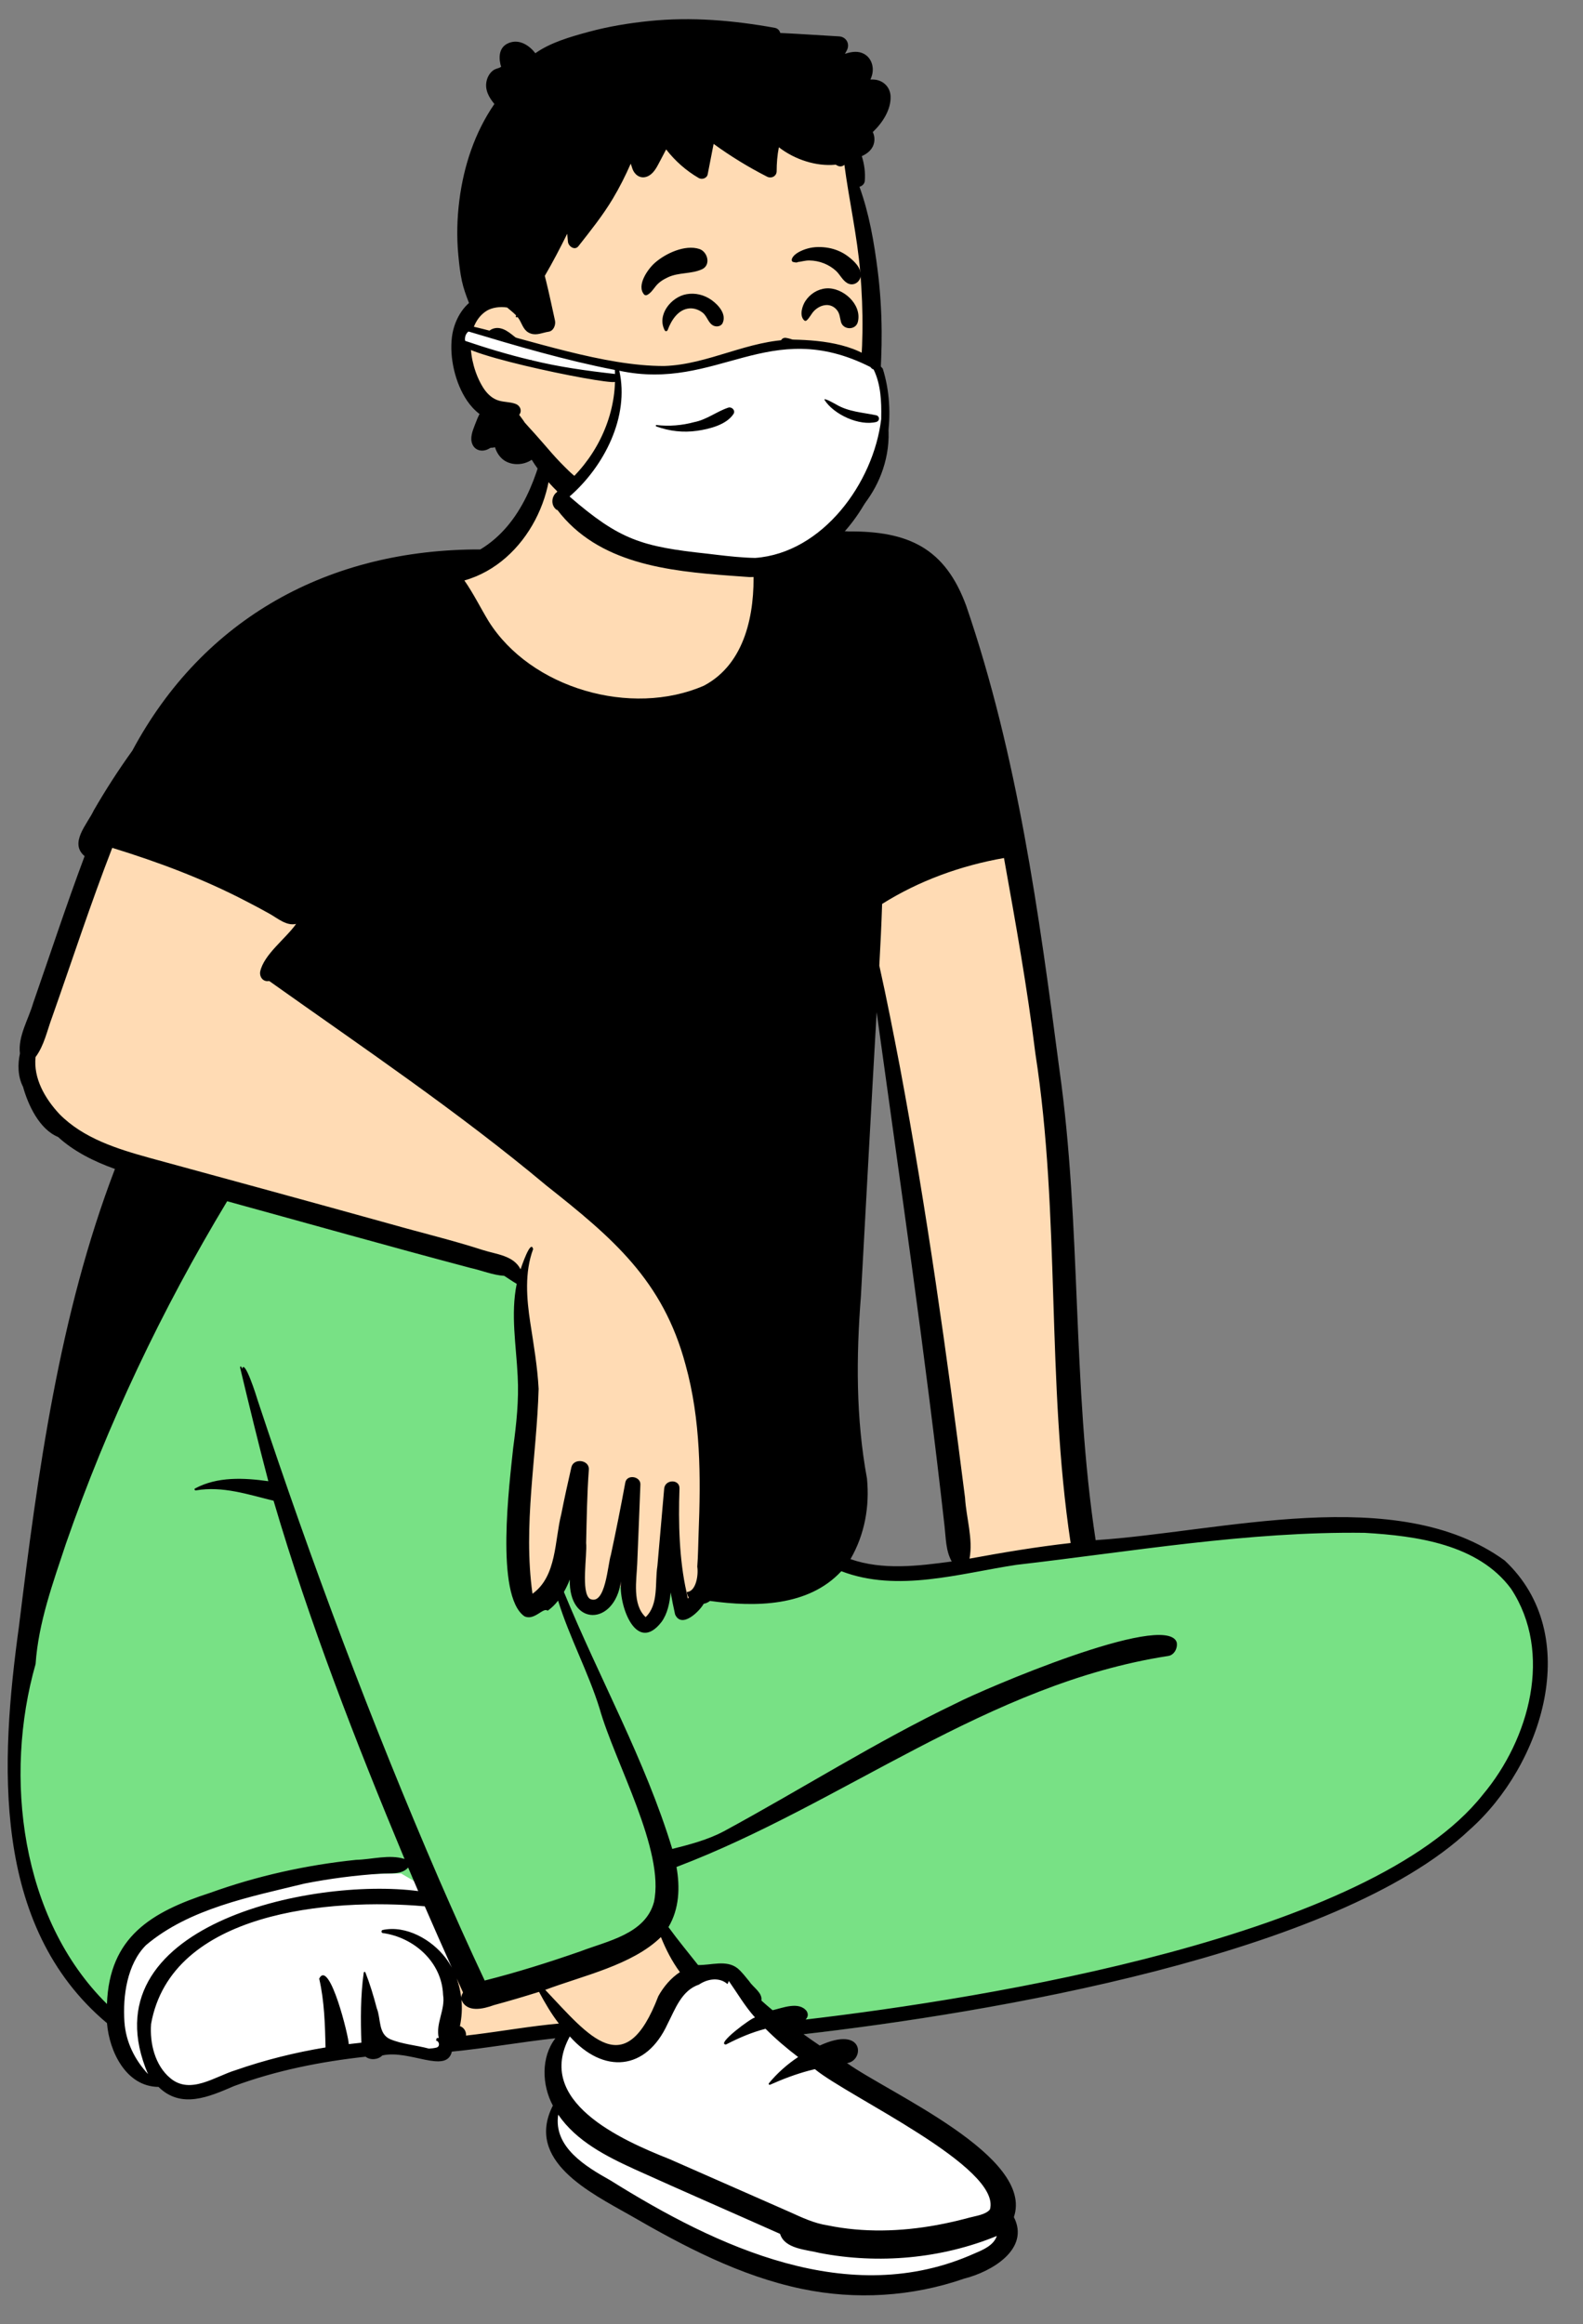 <svg viewBox="12.477 218.75 1341.307 1968.75" xmlns="http://www.w3.org/2000/svg" xmlns:blush="http://design.blush" overflow="visible" xmlns:xlink="http://www.w3.org/1999/xlink" width="1341.307px" height="1968.75px"><rect x="12.477" y="218.75" width="1341.307" height="1968.75" fill="#808080" stroke="none"/><g id="Master/Character/Sitting" stroke="none" stroke-width="1" fill="none" fill-rule="evenodd" blush:has-customizable-colors="true" blush:viewBox="191.48252279635244 75 1426.7325227963524 2424.9999999999995" blush:i="0"><g id="Sitting" transform="translate(-81, 637) scale(1 1)" blush:width="1534" blush:height="1856" blush:component="Sitting" blush:i="0.0" blush:value="One Leg Up 1" blush:viewBox="93.78571428571422 -83.52000000000021 1318.5714285714287 1614.7200000000005"><g id="Sitting/One Leg Up 1" stroke="none" stroke-width="1" fill="none" fill-rule="evenodd" blush:viewBox="93.78571428571422 -83.52000000000021 1318.5714285714287 1614.7200000000005" blush:i="0.0.0"><path d="M822.162,829.317 C824.401,852.677 819.823,874.985 808.918,893.845 L805.37,899.981 L812.123,902.342 C824.413,906.641 838.08,908.73 853.906,908.73 C870.193,908.73 887.13,906.462 900.739,904.639 L909.452,903.472 L905.172,895.904 C901.73,889.821 901.093,882.45 900.418,874.646 C900.236,872.55 900.049,870.382 899.803,868.238 C886.908,752.977 870.608,636.212 854.845,523.293 C850.696,493.579 846.407,462.853 842.246,432.629 L830.31,433.089 C827.099,489.033 823.983,545.922 820.97,600.938 C819.645,625.131 818.319,649.324 816.983,673.514 C812.22,734.671 813.865,784.191 822.162,829.317 M827.033,1520.49 C809.504,1520.49 791.941,1518.665 774.834,1515.065 C721.301,1503.828 672.666,1477.315 631.282,1453.347 C629.169,1452.149 627.025,1450.951 624.824,1449.72 C608.622,1440.655 588.459,1429.376 575.823,1415.617 C561.961,1400.523 559.575,1385.483 568.316,1368.284 L569.699,1365.563 L568.254,1362.872 C559.203,1346.026 559.876,1325.184 569.89,1312.189 L578.306,1301.269 L564.469,1302.737 C550.517,1304.218 536.455,1306.223 522.855,1308.163 C507.766,1310.316 492.161,1312.542 476.793,1314.031 L472.522,1314.446 L471.54,1318.561 C470.993,1320.852 470.318,1322.243 465.577,1322.243 C461.466,1322.243 455.941,1321.039 450.094,1319.765 C442.837,1318.185 434.611,1316.393 426.679,1316.393 C423.19,1316.393 420.052,1316.725 417.084,1317.41 L415.357,1317.807 L414.128,1319.066 C413.342,1319.871 412.004,1320.371 410.637,1320.371 C409.603,1320.371 408.644,1320.083 408.003,1319.582 L406.065,1318.066 L403.606,1318.335 C360.763,1323.04 323.82,1331.296 290.67,1343.572 L290.52,1343.628 L289.801,1343.939 C277.814,1349.112 265.421,1354.462 254.134,1354.462 C245.883,1354.462 239.183,1351.655 233.047,1345.628 L231.313,1343.927 L228.867,1343.903 C204.049,1343.675 192.709,1314.735 191.141,1295.338 L190.944,1292.896 L189.052,1291.308 C145.8,1255.011 120.266,1205.161 110.988,1138.907 C102.538,1078.559 109.026,1014.931 116.487,960.647 C133.746,819.971 151.747,693.86 197.505,574.253 L199.643,568.662 L193.946,566.615 C174.183,559.514 159.079,551.041 147.77,540.712 L146.987,539.995 L146.001,539.59 C129.793,532.931 121.855,508.35 119.808,500.976 L119.644,500.381 L119.358,499.833 C116.051,493.49 115.288,484.665 117.266,475.622 L117.478,474.648 L117.355,473.658 C116.287,465.072 119.832,456.095 123.585,446.591 C125.3,442.249 127.072,437.762 128.367,433.292 C132.819,420.518 137.266,407.518 141.568,394.944 C151.22,366.734 161.199,337.563 171.83,309.186 L173.284,305.306 L170.081,302.631 C164.613,298.064 166.439,292.687 174.324,279.832 C176.187,276.796 177.949,273.923 179.289,271.093 C189.396,253.628 200.228,236.863 211.49,221.257 L211.722,220.937 L211.907,220.59 C269.696,112.662 372.203,53.224 500.544,53.224 L503.16,53.229 L504.606,52.359 C528.66,37.894 545.831,13.075 557.1,-23.515 L557.46,-24.682 L557.321,-25.893 C556.935,-29.266 556.512,-33.687 556.657,-37.978 C557.024,-48.844 561.283,-58.54 568.341,-64.581 C581.732,-76.043 602.061,-77.003 621.736,-77.003 L624.561,-77.003 C649.716,-76.926 667.475,-72.558 680.451,-63.251 C695.527,-52.438 703.859,-34.982 705.924,-9.887 C706.541,-2.378 706.52,5.401 706.501,12.924 L706.496,15.024 L706.749,15.857 C708.557,21.822 710.675,27.553 713.043,32.892 L715.479,38.386 L721.019,35.909 C724.602,34.308 729.144,33.484 734.908,33.392 C736.57,33.353 738.191,33.336 739.826,33.336 C753.209,33.336 767.525,34.557 781.371,35.739 C791.803,36.629 802.591,37.55 813.033,37.959 L813.176,37.965 C813.176,37.965 814.618,37.956 815.265,37.956 C840.644,37.956 859.042,41.947 873.163,50.518 C888.368,59.744 899.301,74.553 907.568,97.12 C951.91,226.48 970.14,365.818 986.22,488.748 C995.341,553.034 998.115,618.938 1000.798,682.671 C1003.631,749.943 1006.559,819.505 1016.928,887.503 L1017.747,892.878 L1023.253,892.523 C1047.484,890.959 1073.669,887.591 1101.391,884.024 C1143.511,878.607 1187.065,873.004 1229.169,873.004 C1288.039,873.004 1332.675,884.588 1365.606,908.412 C1388.564,930.046 1400.441,959.337 1399.953,993.141 C1399.263,1040.903 1374,1093.708 1335.593,1127.667 L1335.448,1127.8 C1286.901,1173.663 1198.285,1213.441 1072.062,1246.031 C955.992,1275.999 835.932,1292.285 774.695,1299.324 L759.539,1301.068 L771.841,1309.961 C776.82,1313.562 781.363,1316.732 785.73,1319.653 L788.547,1321.535 L791.633,1320.121 C800.433,1316.085 806.022,1315.238 809.163,1315.238 C811.95,1315.238 815.312,1315.843 815.497,1318.728 C815.618,1320.616 814.274,1323.42 811.437,1323.775 L796.373,1325.655 L808.673,1334.427 C816.889,1340.287 829.147,1347.349 843.342,1355.528 C889.781,1382.285 959.961,1422.721 947.891,1458.231 L947.099,1460.564 L948.221,1462.764 C951.464,1469.12 951.741,1475.022 949.065,1480.804 C943.335,1493.195 925.41,1502.602 910.187,1506.429 L909.926,1506.495 L909.671,1506.583 C883.183,1515.812 855.379,1520.49 827.033,1520.49" id="Skin" fill="#ffdbb4" blush:color="Skin-500" blush:i="0.0.0.0"/><path d="M707.456,1253.821 C707.926,1253.092 708.346,1252.068 708.575,1251.162 C711.787,1255.733 763.178,1300.772 814,1339 C861.204,1374.506 915.345,1401.332 936.364,1430.933 C944.352,1442.183 948.412,1475.154 946.876,1480.692 C944.586,1483.596 930.846,1491.564 905.655,1504.596 C897.116,1506.906 828.586,1525.491 798.145,1519.166 C786.946,1517.463 706.2,1491.62 696,1487 L609.231,1436.648 C607.335,1435.817 605.449,1434.99 603.575,1434.168 L601.038,1433.157 C581.687,1425.411 557,1409 562.055,1385.345 C568,1361 557.334,1355.68 559.776,1339.642 C561.89,1325.762 566.503,1311.631 573.876,1298.158 C602.356,1330.19 638.506,1327.393 656.716,1287.578 L657.133,1286.767 L657.544,1285.953 C663.498,1274.074 669.127,1258.984 683.226,1254.314 C691.006,1249.054 700.956,1247.96 707.456,1253.821 Z M447.201,1164.479 L448.964,1168.526 C457.531,1188.126 475.72,1228.854 482.946,1244.922 C481.336,1241.947 479.496,1239.091 477.426,1236.391 C471.376,1228.506 478.473,1252.333 478.529,1277.204 C478.58,1300.271 471.456,1324.236 469.815,1324.634 C467.796,1325.126 439.617,1311.274 413.201,1315.479 C391.874,1318.874 359.537,1322.7 327.412,1331.47 C301.299,1338.599 275.327,1350.691 255.52,1354.8 C239.428,1358.138 236.283,1340.701 225.769,1341.78 C216.296,1342.751 214.771,1342.517 212.426,1340.559 C199.276,1329.685 186.846,1286.712 188.086,1270.569 C199,1185 367.471,1157.416 447.201,1164.479 Z" id="Shoes" fill="#FFF" blush:i="0.0.0.1"/><path d="M281.583,595.264 L287.059,596.768 L529.635,664.647 C531.185,665.661 532.34,666.397 533.449,667.071 L534.237,667.545 L538.828,670.266 L537.761,675.496 C535.36,687.259 535.003,699.36 536.093,716.255 L536.155,717.198 L536.288,719.116 L536.481,721.729 L536.55,722.62 L537.869,738.725 L538.118,741.956 C538.312,744.567 538.455,746.751 538.581,749.033 L538.61,749.561 L538.799,753.258 L538.869,754.844 C539.525,770.952 538.389,786.685 535.446,809.441 L535.3,810.566 L534.881,813.723 L534.591,816.485 L533.375,827.776 L532.951,831.812 C530.199,858.425 528.838,879.315 529.188,898.786 L529.207,899.758 C529.744,925.304 533.666,942.615 540.186,948.57 L540.385,948.747 L540.557,948.893 L540.597,948.897 C541.239,948.932 542.289,948.528 544.327,947.296 L545.18,946.767 C545.708,946.435 546.707,945.803 547.172,945.516 L547.684,945.206 C548.631,944.642 549.454,944.205 550.316,943.834 C551.654,943.257 553.016,942.884 554.368,942.772 L554.773,942.746 L554.832,942.744 L555.203,942.417 C556.428,941.318 557.594,940.104 558.66,938.814 L559.111,938.256 L559.501,937.754 L562.125,934.298 L563.907,931.213 C565.274,928.845 566.512,926.327 567.625,923.668 L568.036,922.665 L568.396,921.75 L583.957,881.459 L582.89,924.638 C582.528,939.296 588.011,946.899 594.764,946.976 C601.869,947.056 609.144,939.246 611.246,925.379 L611.316,924.898 L626.196,926.785 C625.221,935.478 628.326,949.217 633.302,956.962 C635.462,960.323 637.495,961.906 638.948,962.029 C640.707,962.177 643.48,960.535 647.199,955.747 L647.195,955.751 L647.119,955.847 L647.278,955.624 C650.515,950.994 652.313,944.776 653.257,935.924 L653.323,935.288 L653.385,934.657 L658.596,879.865 L668.235,934.053 C669.181,939.368 670.244,944.703 671.425,950.069 L671.647,951.068 L671.81,951.007 C672.165,950.867 672.618,950.655 673.146,950.357 L673.377,950.224 L673.592,950.095 C676.809,948.136 680.61,944.18 682.125,941.61 L682.269,941.358 L683.993,938.221 L687.517,937.589 C688.131,937.478 688.786,937.194 689.257,936.861 L689.424,936.734 L691.957,934.669 L695.194,935.119 C742.408,941.676 777.182,936.15 799.312,912.972 L799.979,912.264 L803.428,908.553 L808.159,910.367 C829.193,918.437 1111.66,882.833 1135.231,880.623 L1140.459,880.142 L1144.828,879.753 C1181.821,876.514 1215.103,877.001 1247.082,877.351 L1249.137,877.377 L1251.998,877.548 L1254.634,877.717 C1281.483,879.497 1302.702,882.79 1321.906,889.082 C1345.984,896.972 1365.005,909.25 1378.459,927.089 L1379.06,927.893 L1379.712,928.89 C1397.375,956.159 1402.698,989.057 1396.562,1023.494 C1391.005,1054.684 1376.165,1085.74 1355.398,1110.725 L1354.733,1111.52 L1353.534,1113.022 C1309.602,1167.21 1219.141,1210.773 1093.484,1245.419 L1089.666,1246.466 L1085.747,1247.529 C992.636,1272.646 888.018,1291.086 785.595,1303.447 L782.395,1303.831 L776.065,1304.58 L754.927,1307.057 L768.381,1293.362 L768.32,1293.341 C767.388,1293.034 759.71,1294.38 745.288,1297.378 L740.668,1293.531 C738.014,1291.309 736.021,1289.598 734.132,1287.9 L733.242,1287.094 L729.687,1283.822 L730.33,1279.819 C730.333,1279.751 730.303,1279.644 730.171,1279.402 L730.107,1279.29 C719.679,1267.092 714.061,1260.638 713.253,1259.931 L713.051,1259.756 L712.757,1259.509 L712.635,1259.416 C710.751,1258.009 699.983,1257.645 680.331,1258.322 C666.778,1235.307 659.11,1222.583 657.326,1220.152 L656.683,1219.274 L650.025,1219.224 L652.547,1214.986 C656.22,1208.813 658.479,1201.891 659.427,1194.263 L659.52,1193.471 L659.575,1192.957 L659.156,1193.236 C656.332,1195.152 654.684,1197.057 654.137,1198.857 L654.076,1199.073 L654.034,1199.253 L653.993,1199.442 L653.776,1200.23 C650.708,1211.019 644.191,1219.492 634.636,1226.22 C627.884,1230.975 530.816,1264.82 506.792,1270.941 L505.117,1271.365 L499.13,1272.876 L494.838,1263.753 C488.233,1249.632 479.677,1230.771 469.167,1207.163 L463.991,1195.51 L458.678,1183.499 L433.378,1168.649 L416.001,1168.939 C412.324,1169.004 408.946,1169.067 405.866,1169.127 L404.351,1169.157 L394.774,1169.364 L393.048,1169.546 C352.975,1173.838 313.934,1182.534 276.939,1195.522 L275.059,1196.186 L273.101,1196.888 L272.056,1197.228 L270.196,1197.841 C244.058,1206.523 226.604,1215.371 214.077,1227.132 C199.531,1240.79 191.783,1258.644 190.748,1283.436 L190.718,1284.229 L190.107,1301.305 L177.952,1289.297 C141.755,1253.54 118.057,1205.011 107.952,1149.729 C98.67,1098.951 101.359,1044.49 115.12,995.412 L115.326,994.682 L115.362,994.188 C116.392,980.467 118.878,966.438 122.796,951.094 L123.168,949.652 L123.548,948.202 C126.36,937.552 129.155,928.411 134.177,913.198 L134.734,911.514 L141.398,891.524 C175.926,792.114 221.476,695.343 276.966,602.926 L278.65,600.126 L281.583,595.264 Z" id="Pants" fill="#78E185" blush:i="0.0.0.2"/><path d="M776.074,1292.37 C777.904,1290.508 778.674,1288.066 776.964,1285.199 C770.354,1276.757 756.643,1282.53 748.114,1284.479 C744.893,1281.801 741.694,1279.112 738.614,1276.275 C739.684,1269.636 731.704,1265.222 728.424,1260.1 C725.204,1256.328 722.174,1252.043 718.313,1248.881 C708.904,1241.542 695.864,1246.506 684.944,1246.172 C676.534,1235.474 667.874,1225.112 659.874,1214.06 C669.094,1198.565 669.744,1180.411 666.684,1163.143 C808.114,1109.479 930.534,1007.872 1083.494,984.389 C1088.754,983.512 1091.704,977.119 1090.393,972.43 C1079.723,946.967 926.393,1012.669 903.473,1024.568 C835.874,1056.937 772.553,1097.284 706.854,1132.883 C693.154,1140.162 678.084,1144.073 663.104,1147.856 C640.084,1072.303 601.143,1003.045 571.284,930.202 C573.223,926.843 574.874,923.316 576.274,919.691 C575.284,959.753 614.244,959.191 619.624,921.189 C617.404,940.998 632.384,983.423 654.004,955.586 C659.074,948.592 660.874,939.638 661.733,930.606 C662.844,936.851 664.104,943.066 665.504,949.262 C671.053,961.536 686.204,946.613 689.723,940.21 C691.754,939.845 693.654,938.919 695.044,937.787 C733.274,943.096 778.303,942.791 806.354,912.609 C853.934,930.862 906.594,914.509 954.714,907.221 C1052.634,895.962 1150.944,878.802 1249.744,880.113 C1293.854,882.674 1345.893,889.796 1373.794,927.434 C1409.584,981.69 1389.354,1054.967 1349.874,1101.933 C1254.904,1222.176 928.914,1274.462 776.074,1292.37 M778.744,1335.683 C780.473,1335.22 782.214,1334.795 783.944,1334.392 C811.664,1357.472 942.214,1417.401 932.284,1453.198 C928.774,1457.65 920.374,1458.663 915.063,1460.102 C905.813,1462.604 896.473,1464.772 887.044,1466.486 C856.563,1472.031 824.994,1472.997 794.553,1466.672 C783.354,1464.969 773.244,1460.191 763.044,1455.571 C730.084,1441.072 693.784,1425.054 660.983,1410.673 C619.313,1394.154 546.223,1361.598 576.284,1306.663 C604.764,1338.696 640.914,1335.898 659.124,1296.084 C665.404,1283.998 670.884,1267.705 685.634,1262.819 C693.414,1257.559 703.364,1256.466 709.864,1262.327 C710.334,1261.598 710.754,1260.573 710.983,1259.667 C718.313,1270.099 724.634,1281.082 733.223,1290.617 C730.274,1290.775 699.574,1313.499 708.634,1313.509 C719.534,1307.895 730.364,1303.216 742.134,1300.191 C750.664,1308.77 760.044,1316.75 769.764,1324.127 C760.324,1330.362 751.844,1337.996 745.024,1346.281 C744.434,1347.01 745.154,1347.956 746.034,1347.561 C756.624,1342.843 767.514,1338.696 778.744,1335.683 M919.264,1490.47 C813.233,1538.098 700.983,1485.063 610.563,1428.522 C589.694,1416.869 562.244,1400.35 566.464,1372.917 C581.834,1395.405 607.174,1408.211 631.494,1419.312 C672.354,1437.782 713.483,1455.66 754.444,1473.903 C758.313,1486.737 776.813,1487.23 787.994,1490.077 C837.764,1499.731 891.264,1494.934 938.104,1475.686 C935.393,1483.714 926.524,1487.397 919.264,1490.47 M496.223,1305.018 C493.604,1305.353 490.983,1305.658 488.364,1305.954 C488.634,1302.487 486.544,1299.019 483.184,1297.946 C484.694,1290.596 485.254,1283.002 484.444,1275.546 C488.824,1286.864 502.964,1283.426 511.944,1280.165 C524.774,1276.678 537.524,1272.926 550.204,1268.926 C555.204,1278.215 560.504,1287.366 567.014,1295.779 C543.313,1297.887 519.834,1302.073 496.223,1305.018 M485.794,1269.418 C485.164,1270.749 484.264,1272.157 484.244,1273.753 C483.604,1268.247 482.354,1262.809 480.454,1257.598 C482.233,1261.538 484.014,1265.478 485.794,1269.418 M470.834,1239.897 C459.174,1224.698 437.624,1212.276 417.704,1216.512 C416.424,1216.789 416.393,1218.846 417.704,1219.103 C444.464,1222.738 467.964,1243.965 468.893,1271.409 C471.004,1283.83 462.364,1296.025 465.274,1307.944 C464.694,1307.983 464.114,1308.013 463.544,1308.052 C463.334,1308.849 463.143,1309.558 462.893,1310.18 C465.784,1310.662 466.634,1315.312 463.223,1316.139 C461.204,1316.632 459.094,1316.888 456.944,1316.996 C446.034,1314.051 434.524,1313.37 424.094,1309.017 C413.774,1304.457 416.354,1291.642 412.714,1282.766 C410.044,1272.531 406.973,1262.337 403.104,1252.516 C402.824,1251.727 401.754,1251.905 401.664,1252.702 C398.934,1272.295 399.024,1292.223 399.684,1311.972 C396.104,1312.337 392.544,1312.741 388.973,1313.184 C389.204,1307.667 372.654,1240.459 363.934,1257.707 C368.324,1276.669 368.854,1296.478 369.324,1315.991 C343.434,1320.257 317.924,1326.61 293.104,1335.259 C275.614,1340.559 254.813,1356.24 237.834,1342.065 C224.684,1331.191 220.254,1312.218 221.494,1296.074 C238.594,1200.555 373.654,1189.395 453.384,1196.457 C460.914,1213.833 468.584,1231.15 476.354,1248.428 C474.744,1245.453 472.904,1242.597 470.834,1239.897 M198.904,1294.212 C197.444,1272.522 201.094,1245.521 217.164,1229.357 C253.944,1198.26 305.444,1188.478 351.404,1177.22 C372.813,1172.994 394.514,1170.186 416.304,1168.788 C424.034,1168.177 433.854,1169.929 439.313,1163.606 C442.124,1170.265 444.973,1176.914 447.824,1183.563 C356.324,1171.575 165.424,1213.222 218.884,1338.568 C207.563,1326.304 200.063,1311.372 198.904,1294.212 M653.494,1222.512 C657.704,1233.032 662.854,1243.05 669.584,1252.21 C661.934,1257.214 655.694,1264.611 651.294,1272.561 C623.094,1346.341 592.934,1306.821 555.464,1267.231 C587.174,1255.264 629.174,1246.299 653.494,1222.512 M184.104,1279.201 C110.774,1206.761 96.544,1086.084 123.634,991.225 C126.044,956.049 138.344,922.528 149.364,889.224 C184.454,788.199 230.604,691.005 285.954,599.239 C354.624,618.103 423.174,637.467 492.004,655.711 C501.483,657.77 510.973,661.838 520.704,662.429 C524.184,664.646 527.674,667.088 531.294,669.235 C526.024,695.054 530.884,721.413 532.114,747.389 C533.233,767.838 531.024,787.864 528.313,808.097 C525.284,837.53 512.813,933.264 537.804,950.789 C546.274,954.877 553.844,942.771 557.494,946.1 C560.784,943.805 563.854,940.821 566.354,937.53 C576.004,968.736 591.774,997.687 601.514,1028.922 C614.473,1074.824 657.034,1149.126 647.584,1192.91 C640.274,1219.95 608.294,1225.781 585.214,1234.618 C558.544,1243.897 531.574,1252.416 504.164,1259.332 C490.784,1230.934 477.994,1202.268 465.444,1173.495 C408.084,1040.743 357.284,905.221 311.884,768.084 C311.034,765.041 300.594,732.062 298.684,741.262 C298.524,740.316 297.334,737.873 296.884,739.962 C304.584,772.162 312.393,804.353 320.844,836.377 C300.084,833.471 277.764,832.338 258.764,842.514 C257.784,843.036 258.504,844.325 259.473,844.169 C281.973,840.268 303.674,847.636 325.284,852.926 C355.634,956.236 394.794,1056.926 436.244,1156.357 C423.424,1152.269 408.544,1156.79 395.164,1157.114 C353.024,1161.469 311.364,1170.689 271.554,1185.03 C221.514,1201.255 186.134,1222.412 184.104,1279.201 M143.733,525.302 C131.414,512.034 121.733,495.091 123.604,477.114 C131.004,467.244 133.454,454.37 137.764,442.962 C154.614,395.227 170.254,347.128 188.594,299.906 C227.604,311.904 265.983,326.295 302.184,345.197 C308.844,348.596 315.434,352.123 321.944,355.777 C328.764,359.599 336.204,366.238 344.384,364.337 C335.444,376.995 317.034,390.165 313.924,404.792 C313.254,409.422 316.534,413.717 321.574,412.683 C400.464,468.722 481.934,523.578 556.504,585.999 C612.344,630.209 655.214,666.064 674.364,737.794 C687.274,784.259 687.313,832.821 685.414,880.595 C685.044,889.883 685.034,899.39 684.284,908.738 C685.404,915.732 683.274,929.965 675.414,930.222 C675.594,931.916 676.154,933.482 677.044,934.861 C676.794,935.195 676.534,935.511 676.264,935.836 C675.874,933.925 675.494,932.024 675.134,930.113 C669.014,903.005 668.194,871.553 669.214,842.691 C669.643,834.417 656.954,834.614 656.244,842.691 C654.334,864.51 652.424,886.328 650.514,908.137 C648.223,922.272 651.834,940.761 640.534,951.508 C629.044,940.889 632.844,919.948 633.404,906.246 C634.303,883.895 635.274,861.555 636.104,839.204 C636.364,832.122 624.634,830.299 623.303,837.5 C619.534,858.028 615.454,878.497 611.063,898.907 C608.414,906.797 606.594,942.2 593.354,936.053 C585.464,930.665 591.154,899.075 590.114,888.614 C590.604,867.908 590.893,847.232 592.414,826.576 C593.034,818.242 579.464,816.469 577.604,824.606 C574.584,837.776 571.694,850.946 569.074,864.204 C563.324,886.555 565.414,916.855 544.654,931.709 C536.524,873.651 548.223,815.997 549.864,758.145 C548.884,739.4 545.664,720.842 542.824,702.323 C539.684,681.844 537.854,659.553 545.204,639.803 C543.194,630.957 535.294,654.884 534.554,656.874 C528.604,645.152 514.114,644.245 502.654,640.591 C477.184,632.346 451.094,626.131 425.324,618.802 C356.983,599.82 288.563,581.134 220.124,562.487 C192.784,554.922 164.004,545.968 143.733,525.302 M828.084,834.121 C818.654,783.007 818.914,731.214 822.944,679.539 C827.374,599.397 831.674,519.234 836.274,439.102 C856.244,584.139 877.534,729.008 893.813,874.508 C894.973,884.634 894.794,895.351 899.904,904.384 C871.664,908.167 841.563,911.979 814.104,902.375 C826.154,881.541 830.404,857.821 828.084,834.121 M970.774,474.1 C992.124,611.562 979.944,751.437 1000.654,888.742 C971.924,891.963 943.414,896.73 914.983,901.971 C918.094,885.008 912.194,867.494 911.174,850.414 C895.733,728.583 878.684,606.834 856.094,486.068 C850.553,457.167 844.954,428.384 838.534,399.641 C839.504,382.235 840.354,364.83 840.914,347.413 C872.264,327.704 907.614,314.947 944.174,308.515 C954.053,363.559 963.924,418.564 970.774,474.1 M723.624,42.141 C722.374,40.004 721.184,37.817 720.044,35.601 C723.904,35.749 727.664,35.886 731.464,36.517 C731.294,42.634 731.634,48.8 731.704,54.967 C729.803,50.455 726.084,46.338 723.624,42.141 M1368.444,903.566 C1277.254,837.254 1127.473,879.502 1021.834,886.318 C1001.694,754.253 1009.914,620.033 991.143,487.753 C973.854,355.6 955.624,221.605 912.204,94.989 C894.284,46.031 863.284,31.493 812.244,31.887 C786.344,30.873 758.954,26.726 733.784,27.316 C728.264,27.405 722.494,28.134 717.514,30.36 C710.514,14.58 706.714,-2.363 704.794,-19.433 C704.674,-20.517 703.294,-20.714 702.884,-19.68 C696.964,-4.815 696.334,11.408 699.553,26.972 C701.884,38.122 715.754,82.006 731.864,64.837 C733.143,100.84 725.233,143.837 689.964,162.523 C628.334,189.395 543.143,164.926 507.444,107.893 C500.544,96.496 494.594,84.369 486.954,73.426 C540.184,58.355 570.063,-5.426 557.524,-53.998 C549.774,-16.222 535.643,25.987 500.454,47.145 C372.313,46.86 265.774,105.223 205.574,217.635 C193.794,233.958 182.904,250.919 172.924,268.178 C167.553,279.723 151.824,295.779 165.174,306.929 C149.754,348.084 136.074,389.809 121.614,431.29 C117.643,445.11 108.563,459.61 110.374,474.139 C108.414,483.093 108.504,493.683 112.994,502.292 C117.254,517.639 126.813,538.285 142.664,544.796 C156.114,557.08 173.124,565.541 190.864,571.914 C143.553,695.556 125.544,828.901 109.514,959.536 C93.803,1073.82 85.694,1212.839 184.134,1295.433 C186.044,1319.065 200.063,1349.178 227.784,1349.434 C246.983,1368.286 270.384,1357.943 291.754,1348.724 C327.824,1335.366 365.654,1327.96 403.244,1323.832 C407.274,1326.985 413.834,1326.462 417.424,1322.788 C440.194,1317.538 471.754,1338.795 476.354,1319.538 C505.714,1316.69 534.754,1311.352 564.084,1308.238 C551.723,1324.276 552.614,1347.926 561.924,1365.252 C538.214,1411.895 593.444,1438.905 627.214,1458.043 C672.803,1484.442 720.414,1509.492 772.553,1520.435 C818.393,1530.079 866.414,1527.154 910.643,1511.748 C933.884,1505.906 966.344,1486.728 952.553,1459.709 C970.034,1408.29 847.274,1355.009 811.164,1329.259 C825.924,1327.418 826.464,1296.782 788.074,1314.386 C783.434,1311.282 778.874,1308.081 774.364,1304.821 C929.643,1286.972 1226.194,1237.868 1338.574,1131.721 C1400.313,1077.14 1435.934,966.737 1368.444,903.566" id="Ink" fill="#000" blush:i="0.0.0.3"/></g></g><g id="Head" transform="translate(345, 180) scale(0.998 1)" blush:width="473" blush:height="567" blush:component="Head" blush:i="0.1" blush:value="Short 5" blush:viewBox="49.89473684210526 53.86500000000001 374.2105263157896 462.1050000000001"><g id="Head/Short 5" stroke="none" stroke-width="1" fill="none" fill-rule="evenodd" blush:viewBox="49.89473684210526 53.86500000000001 374.2105263157896 462.1050000000001" blush:i="0.1.0"><path d="M242.041,75.26 C298.822,75.26 357.552,119.272 378.365,147.357 C395.864,170.97 405.286,277.745 405.286,349.905 C405.286,364.997 413.615,393.446 411.184,407.882 C402.278,460.781 363.475,505.146 286.677,505.146 C209.878,505.146 154.815,474.704 97.733,392.973 C70.036,392.973 56.613,371.733 56.415,338.214 C56.287,315.868 65.2,300.63 83.152,292.5 C76.751,204.314 81.611,148.741 97.733,125.782 C121.914,91.342 185.261,75.26 242.041,75.26 Z" id="Skin" fill="#ffdbb4" blush:color="Skin-500" blush:i="0.1.0.0"/><path d="M218.147,56.556 C253.996,52.926 289.127,55.976 324.457,62.287 C327.156,62.776 328.687,64.547 329.255,66.676 C345.897,67.436 362.557,68.657 379.175,69.567 C385.207,69.897 388.625,75.856 385.875,81.237 C385.327,82.306 384.755,83.346 384.175,84.386 L384.904,84.146 C389.904,82.542 395.304,81.751 400.175,84.297 C406.375,87.537 408.807,94.686 407.437,101.266 C407.086,102.946 406.497,104.556 405.827,106.127 C407.187,106.037 408.557,106.067 409.916,106.247 C417.156,107.207 422.536,112.757 422.916,120.147 C423.476,131.306 416.286,142.627 407.817,150.616 C409.046,153.147 409.517,156.127 409.005,159.147 C407.986,165.117 403.587,168.692 398.49,171.024 C400.615,177.775 401.62,184.833 401.027,192.046 C400.829,194.454 398.724,196.443 396.5,196.931 C404.786,219.745 408.981,244.239 411.997,268.106 C414.147,285.087 415.207,302.167 415.336,319.276 C415.399,327 415.271,334.733 414.947,342.459 L414.817,345.356 C414.416,353.707 414.397,362.476 412.897,370.737 C418.017,379.446 420.077,390.257 420.947,400.016 C422.026,412.096 420.317,424.556 416.505,436.047 C402.125,479.466 358.726,506.866 315.135,513.987 C274.786,520.577 228.096,511.707 204.517,475.056 C204.147,474.476 204.936,473.997 205.397,474.377 C222.267,488.096 241.835,494.216 263.096,497.196 C299.856,502.337 341.175,493.616 370.675,470.497 C384.836,459.397 395.046,443.237 399.536,425.846 C401.827,416.957 402.616,407.686 401.716,398.537 C400.796,389.257 396.687,381.337 394.096,372.567 C393.226,369.606 394.147,366.856 395.957,364.897 C396.466,357.776 397.666,350.596 398.125,343.497 C398.635,335.426 398.947,327.356 399.057,319.276 C399.267,302.516 398.567,285.726 397.156,269.037 C394.577,238.476 387.726,208.657 383.707,178.356 C382.218,179.691 380.084,180.239 377.848,179.073 L377.616,178.946 L376.397,178.247 C376.327,178.247 376.247,178.257 376.175,178.266 C367.827,179.077 359.166,177.917 351.166,175.426 C342.796,172.827 335.026,168.827 328.086,163.497 C326.767,170.186 326.216,176.946 326.207,183.766 C326.197,188.026 321.687,190.237 318.106,188.417 C302.236,180.356 287.077,171.067 272.687,160.627 C271.005,169.237 269.327,177.846 267.635,186.466 C266.986,189.787 262.755,191.127 260.046,189.547 C249.267,183.276 239.957,175.067 232.376,165.306 C230.863,168.2 229.345,171.093 227.817,173.981 L225.517,178.306 C223.246,182.556 220.207,187.257 215.237,188.616 C209.976,190.056 205.585,186.647 203.816,181.886 C203.276,180.407 202.776,178.886 202.316,177.356 C197.835,187.587 192.776,197.587 187.056,207.127 C178.476,221.436 168.175,234.186 157.906,247.266 C154.786,251.237 149.446,247.446 149.017,243.587 C148.767,241.317 148.556,239.037 148.375,236.766 C142.392,248.842 136.148,260.805 129.345,272.421 L130.319,276.238 L130.319,276.238 C133.125,287.516 135.457,298.874 137.99,310.212 C138.809,313.87 136.864,319.1 132.59,319.723 C127.484,320.467 122.653,323.076 117.424,321.281 C111.721,319.323 110.594,314.394 107.901,309.722 C107.365,308.791 106.74,307.936 106.067,307.124 L105.897,307.346 L105.897,307.346 C105.477,307.897 104.477,307.297 104.727,306.667 L105.019,305.939 L105.019,305.939 C102.707,303.484 99.939,301.436 97.394,299.233 C91.346,298.214 84.543,299.33 80.376,301.787 C70.885,307.386 66.526,318.926 66.436,329.537 C66.326,341.957 70.175,355.917 76.675,366.537 C79.537,371.207 83.457,375.426 88.635,377.497 C93.776,379.556 99.347,378.917 104.576,380.856 C108.037,382.147 110.166,385.987 108.076,389.466 C107.936,389.707 107.776,389.926 107.626,390.157 L109.181,392.221 C110.251,393.651 111.367,395.183 112.406,396.776 C115.067,399.837 117.867,402.787 120.576,405.797 C125.585,411.346 130.446,417.047 135.375,422.676 C140.026,427.987 144.946,432.976 150.017,437.886 C154.806,442.537 160.786,446.446 165.186,451.407 C169.465,456.247 170.626,464.696 163.585,467.497 C155.796,470.603 148.901,463.323 143.657,458.469 L143.436,458.266 C133.825,449.421 125.144,439.313 118.251,428.184 C111.424,432.832 101.547,433.276 94.749,428.629 C91.171,426.184 88.425,422.075 87.091,417.605 C85.834,417.887 84.576,418.052 83.35,418.033 C82.719,418.399 82.087,418.755 81.447,419.087 C76.376,421.726 70.147,420.547 67.826,414.936 C65.714,409.842 67.891,404.057 69.794,399.15 L70.186,398.136 C71.266,395.337 72.457,392.287 73.936,389.417 C69.817,386.317 66.296,382.466 63.316,378.087 C53.306,363.337 48.306,341.766 50.517,324.167 C51.846,313.547 56.836,302.547 65.005,295.386 L64.707,294.606 L64.707,294.606 C62.416,288.797 60.336,282.966 58.986,276.827 C57.407,269.647 56.636,262.207 55.937,254.897 C54.456,239.457 54.856,223.667 56.827,208.287 C60.526,179.337 69.906,150.917 86.556,126.827 C81.835,121.176 78.097,114.526 80.046,106.877 C80.936,103.366 82.966,100.037 86.026,98.026 C87.716,96.917 89.727,96.747 91.416,95.827 L91.925,95.547 C92.667,95.114 92.099,95.16 91.656,93.147 C89.906,85.106 91.356,77.337 100.207,74.667 C108.537,72.157 116.416,77.487 121.347,83.837 C134.246,74.686 151.246,69.897 166.196,65.827 C183.196,61.216 200.636,58.337 218.147,56.556 Z M78.807,326.256 C78.746,319.706 84.956,315.666 91.067,316.737 C95.17,317.451 98.593,319.9 101.808,322.431 L103.375,323.671 C107.289,326.744 111.783,330.057 114.116,334.407 C117.536,340.827 110.307,349.466 103.557,344.966 C98.927,341.863 95.959,336.891 92.921,332.273 L92.607,331.796 C91.227,329.726 90.017,327.526 88.126,325.866 L87.717,325.508 C87.096,324.979 86.429,324.495 85.626,324.266 C84.078,323.821 81.21,324.444 80.527,326.288 L80.466,326.476 C80.216,327.407 78.817,327.206 78.807,326.256 Z" id="Ink" fill="#000" blush:i="0.1.0.1"/></g></g><g id="Face" transform="translate(504, 366) scale(1 1)" fill="#000" blush:width="289" blush:height="293" blush:component="Face" blush:i="0.2" blush:value="Eating Happy" blush:viewBox="51.43965517241378 61.53000000000003 187.58620689655172 193.38"><g id="Face/Eating Happy" stroke="none" stroke-width="1" fill="none" fill-rule="evenodd" blush:viewBox="51.43965517241378 61.53000000000003 187.58620689655172 193.38" blush:i="0.2.0"><path d="M126.15,196.292 C131.744,187.09 143.668,209.632 144.935,213.508 C146.057,216.942 146.797,220.459 147.174,224.017 C151.511,224.989 156.014,224.991 160.458,224.139 C167.063,222.872 171.1,219.321 176.84,216.272 C180.805,214.166 185.802,216.636 187.864,220.13 C190.289,224.243 188.744,228.511 185.554,231.577 C179.505,237.391 167.604,238.726 159.708,237.182 C155.184,236.298 151.037,234.602 147.376,232.136 C147.352,232.596 147.335,233.056 147.299,233.516 L147.229,234.313 C146.623,240.761 144.85,248.869 139.842,253.064 C131.628,259.947 121.49,246.711 129.472,239.836 L129.719,239.63 C134.68,235.621 135.763,224.866 135.496,218.942 C135.32,215.076 134.616,211.16 133.395,207.478 L133.144,206.744 C132.777,205.704 128.77,195.837 127.322,197.093 L127.253,197.164 C126.656,197.877 125.691,197.047 126.15,196.292 Z M170.814,144.367 C178.366,148.957 189.872,159.66 181.748,171.04 C172.186,181.073 158.419,169.569 151.634,164.366 C145.343,160.334 138.275,170.705 144.112,175.413 C193.136,211.708 213.031,145.567 174.634,138.97 C170.406,138.243 168.836,142.947 170.814,144.367 Z M90.179,101.94 C97.559,100.631 105.119,102.466 111.226,106.784 L111.689,107.117 C117.572,111.42 124.155,118.975 120.779,126.392 C119.424,129.37 115.366,129.837 112.791,128.487 C108.504,126.239 107.727,120.708 103.902,117.647 C100.765,115.138 96.541,113.616 92.501,113.983 C83.01,114.845 77.172,124.206 74.224,132.273 C73.847,133.305 72.332,133.706 71.74,132.598 C64.789,119.606 77.093,104.262 90.179,101.94 Z M208.389,97.037 C222.526,95.872 239.073,110.528 235.351,125.45 C233.566,132.61 222.945,132.405 221.057,125.45 C220.018,121.623 220.122,118.237 217.367,115.059 C215.093,112.435 211.862,110.911 208.389,111.145 C204.561,111.403 201.03,113.316 198.347,116.005 C195.924,118.433 194.475,121.986 191.965,124.135 C191.347,124.663 190.52,124.697 189.91,124.135 C185.59,120.152 188.183,111.86 190.922,107.702 C194.842,101.752 201.225,97.628 208.389,97.037 Z M63.258,75.475 C72.327,67.447 88.806,59.694 101.035,63.645 C108.066,65.916 111.131,77.245 103.282,80.836 C94.193,84.994 83.714,83.302 74.463,87.612 C70.578,89.423 66.924,91.686 64.219,95.005 C62.088,97.621 59.92,101.063 56.838,102.571 C56.028,102.968 54.931,102.978 54.282,102.242 C47.526,94.6 57.359,80.696 63.258,75.475 Z M192.802,63.247 C198.407,61.674 204.625,61.706 210.319,62.694 C216.011,63.682 221.79,66.041 226.437,69.482 L226.976,69.885 C232.049,73.707 238.103,79.269 237.779,86.042 C237.508,91.697 231.559,95.522 226.423,92.558 C222.236,90.141 220.266,85.299 216.721,82.075 C213.796,79.414 210.36,77.316 206.694,75.846 C202.622,74.213 198.543,73.448 194.173,73.375 C190.808,73.319 187.423,74.423 184.121,74.776 C184.393,75.334 181.783,75.074 180.287,74.579 C179.179,74.107 179.173,72.706 179.557,71.797 C181.462,67.294 188.393,64.483 192.802,63.247 Z" id="Ink" fill="#000" blush:i="0.2.0.0"/></g></g><g id="Beard" transform="translate(468, 518) scale(1 1)" fill="#000" blush:width="280" blush:height="230" blush:component="Beard" blush:i="0.3" blush:value="None" blush:viewBox="490 402.5 0 0"><g id="Beard/None" stroke="none" stroke-width="1" fill="none" fill-rule="evenodd" fill-opacity="0" blush:viewBox="490 402.5 0 0" blush:i="0.3.0"/></g><g id="Mask" transform="translate(370, 480) scale(1 1)" fill="#000" blush:width="397" blush:height="228" blush:component="Mask" blush:i="0.4" blush:value="Medical Mask" blush:viewBox="31.75999999999999 13.703832752613238 365.2399999999999 214.49477351916377"><g id="Mask/Medical Mask" stroke="none" stroke-width="1" fill="none" fill-rule="evenodd" blush:viewBox="31.75999999999999 13.703832752613238 365.2399999999999 214.49477351916377" blush:i="0.4.0"><path d="M393.257,70.356 C391.372,46.473 361.257,36.356 346.257,33.356 C296.309,21.614 253.815,51.74 194.257,52.356 C188.246,52.45 171.056,51.436 163.062,49.325 C122.503,40.109 81.986,30.306 42.19,18.219 C36.339,19.589 34.608,27.226 38.625,31.577 C76.741,45.094 135.054,57.198 165.848,58.576 C165.257,98.356 144.257,138.356 115.257,160.356 C161.38,211.361 268.949,228.135 332.255,201.362 C363.396,192.016 396.257,108.356 393.257,70.356" id="Color" fill="#FFF" blush:i="0.4.0.0"/><path d="M38.972,19.423 C37.257,19.356 38.257,14.356 42.12,15.069 C91.964,26.726 154.064,48.93 205.297,48.767 C242.986,47.533 276.757,26.543 314.654,26.416 C340.129,26.904 372.613,30.527 390.441,50.969 C413.956,125.547 361.003,226.983 277.686,227.57 L261.916,226.429 C208.163,222.469 149.274,216.133 114.627,170.528 L114.357,170.76 L114.357,170.76 C109.176,167.284 109.465,159.777 113.868,155.916 L113.999,156.122 L113.999,156.122 C114.083,155.986 114.176,155.856 114.266,155.723 L114.21,155.548 L114.21,155.548 C115.904,153.77 117.83,152.107 119.581,150.618 L119.59,150.647 L119.59,150.647 C145.606,128.972 162.593,96.197 163.571,62.258 C154.958,64.624 10.252,34.624 36.083,27.303 C54.559,33.549 73.144,39.19 92.104,43.68 C92.422,43.501 92.878,43.548 93.053,43.901 C116.247,49.609 139.909,52.871 163.602,55.512 C163.577,54.38 163.534,53.248 163.476,52.114 C121.348,43.913 80.048,31.737 38.972,19.423 Z M380.095,49.69 C293.686,6.039 250.794,70.528 167.225,52.772 C175.968,91.778 154.379,133.829 125.056,159.315 C167.662,196.191 186.102,201.775 241.992,207.76 L249.294,208.63 C260.271,209.93 271.352,211.142 282.364,211.332 C339.484,207.175 382.645,147.747 389.104,93.902 L389.139,92.415 C389.429,78.75 388.801,64.285 382.747,51.766 C381.632,51.378 380.663,50.679 380.095,49.69 Z M259.799,83.956 C262.785,83.284 265.832,86.542 263.981,89.395 C258,98.62 243.373,102.194 233.143,103.644 C221.296,105.323 209.812,103.999 198.558,99.958 C197.955,99.741 197.998,98.675 198.72,98.761 C209.406,100.033 220.422,99.102 230.805,96.274 C241.333,94.223 249.834,87.221 259.799,83.956 Z M340.988,77.311 C340.938,75.558 349.556,80.63 350.919,81.313 C361.445,87.633 373.629,88.096 385.238,90.577 C387.944,91.615 387.94,95.055 385.237,96.093 C370.748,99.946 348.759,89.834 340.988,77.311 Z" id="Ink" fill="#000" blush:i="0.4.0.1"/></g></g><g id="Accessories" transform="translate(392, 421) scale(1 1)" fill="#000" blush:width="392" blush:height="138" blush:component="Accessories" blush:i="0.5" blush:value="None" blush:viewBox="686 241.5 0 0"><g id="Accessories/None" stroke="none" stroke-width="1" fill="none" fill-rule="evenodd" fill-opacity="0" blush:viewBox="686 241.5 0 0" blush:i="0.5.0"/></g></g></svg>
